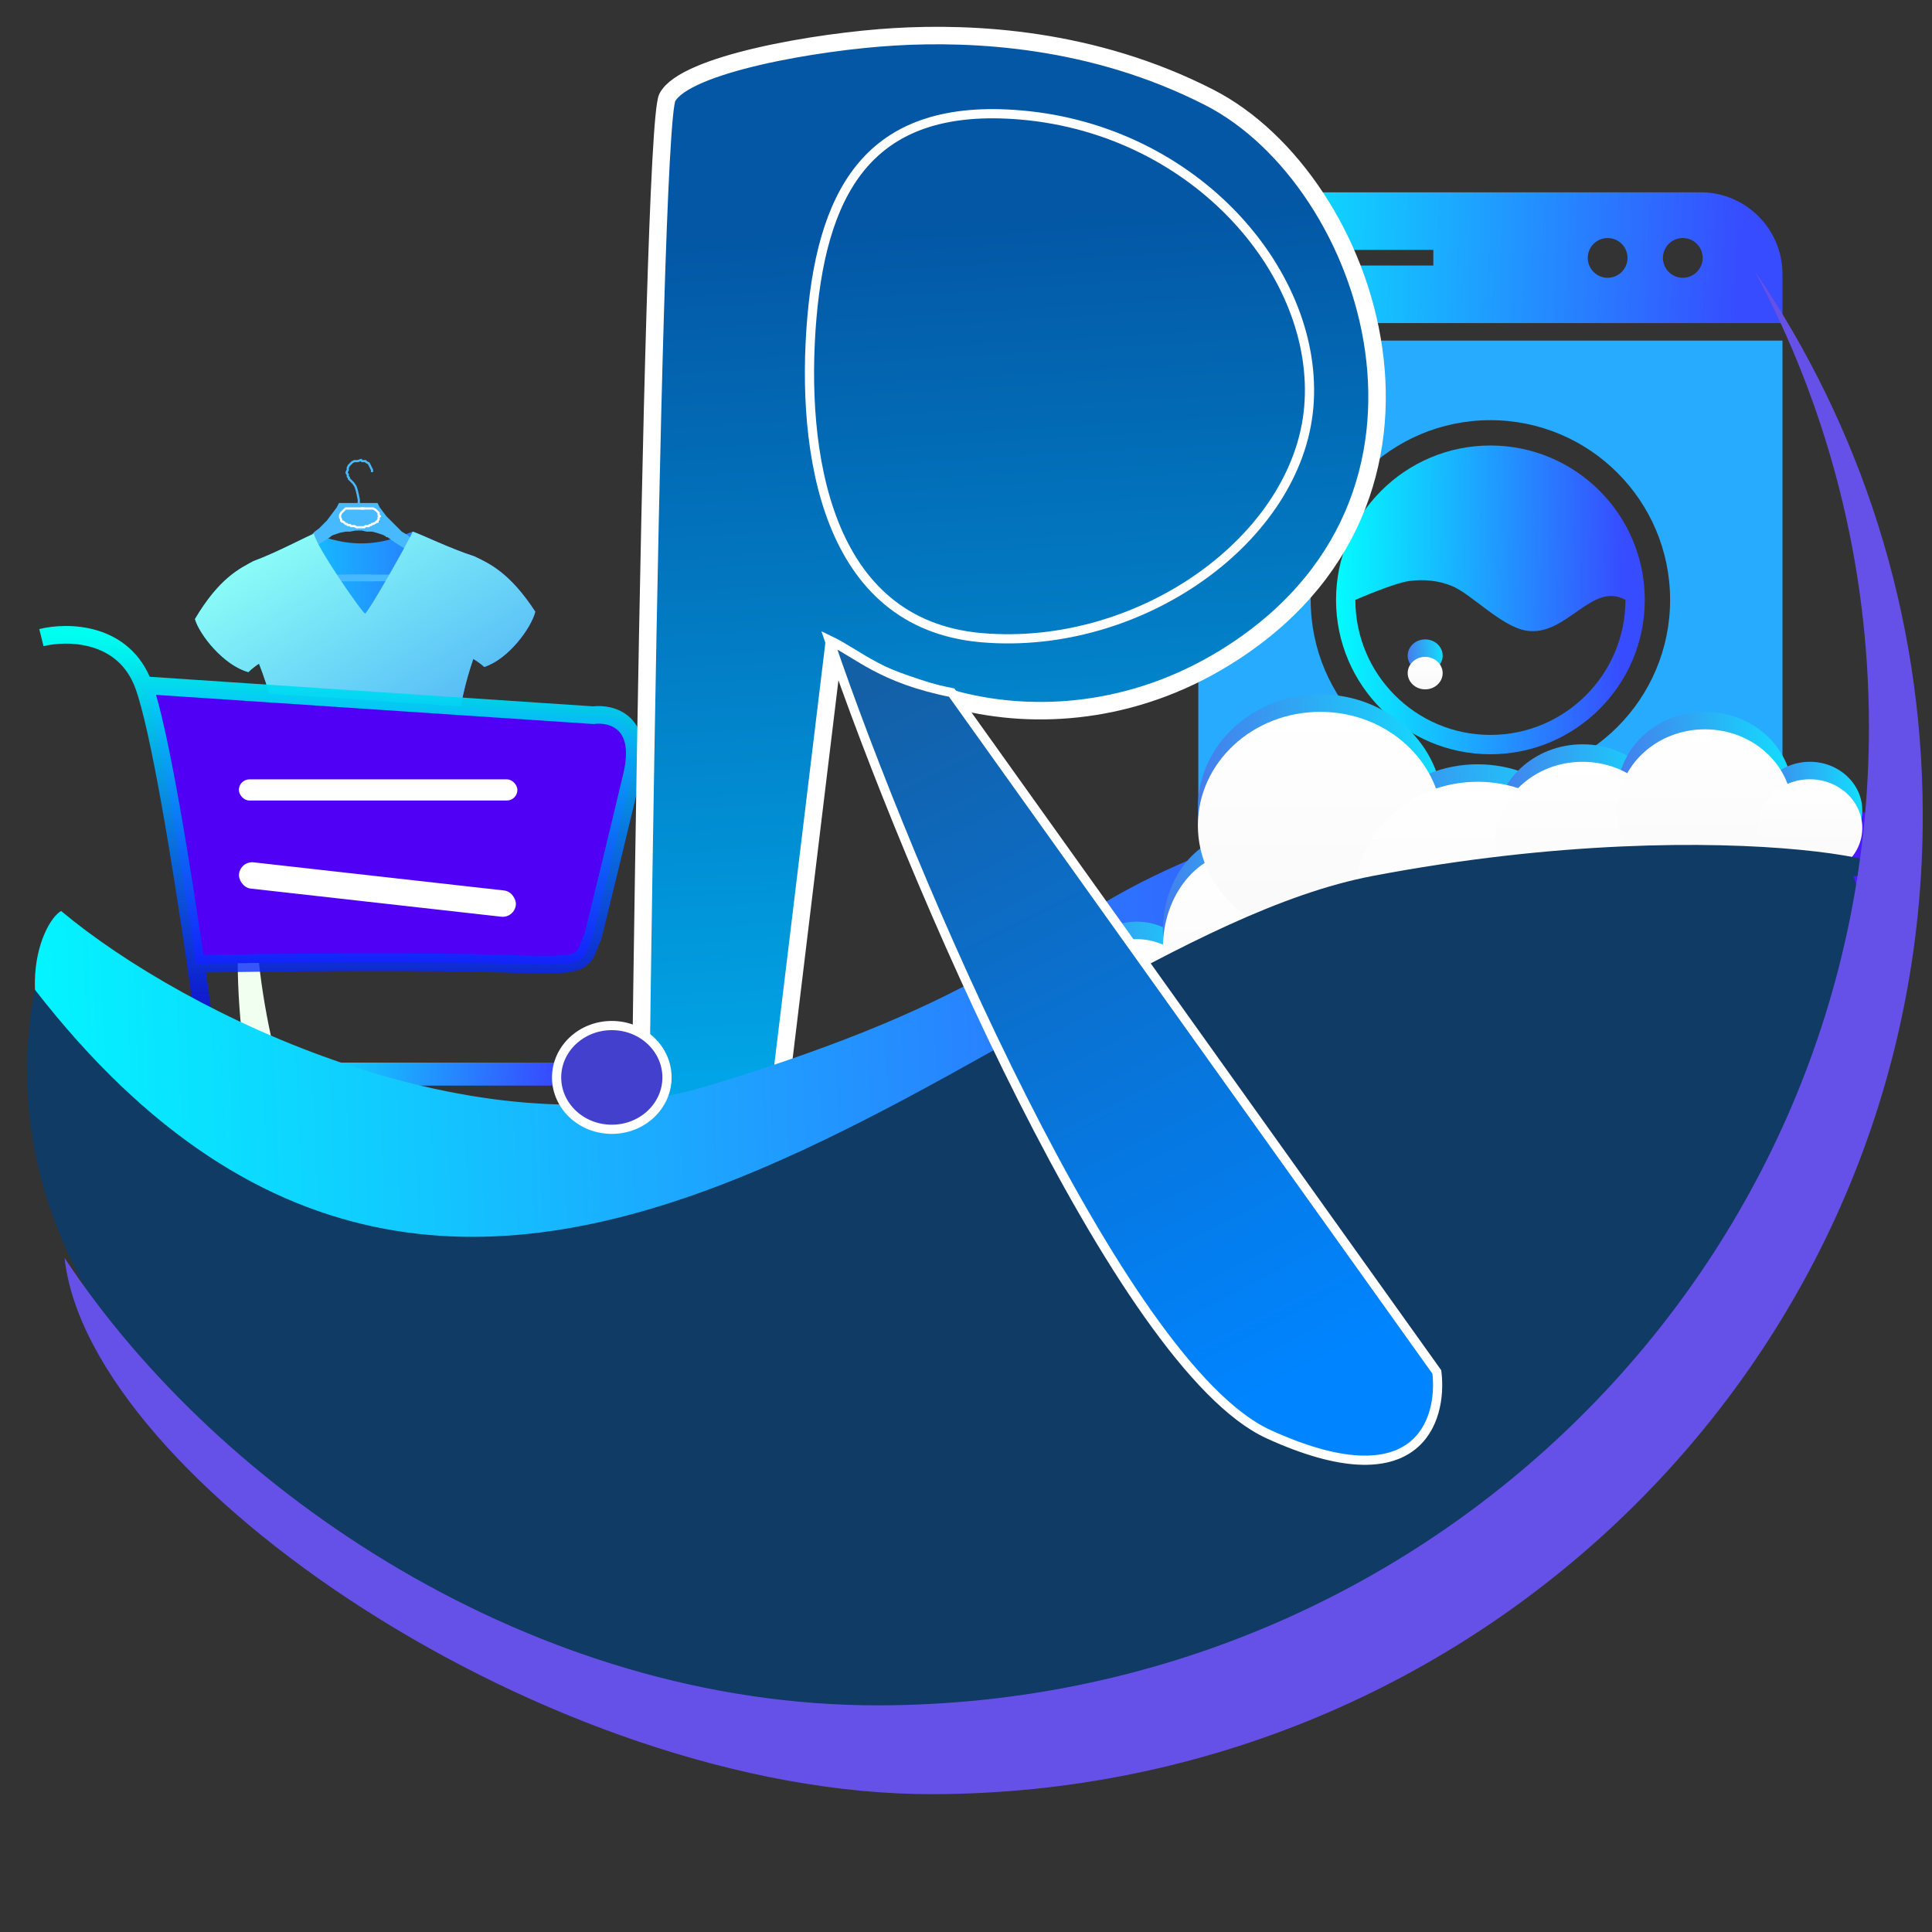     <svg width="420" height="420" viewBox="0 0 420 420" fill="none" xmlns="http://www.w3.org/2000/svg">
<rect x="0" y="0" width="420" height="420" fill="#333333" stroke="none"/>
<path fill-rule="evenodd" clip-rule="evenodd" d="M387.494 74.047H260.504V178.405C260.504 188.223 268.476 196.194 278.293 196.194H369.705C379.523 196.194 387.494 188.223 387.494 178.405V74.047ZM323.999 91.342C302.438 91.342 284.932 108.847 284.932 130.409C284.932 151.971 302.438 169.476 323.999 169.476C345.561 169.476 363.067 151.971 363.067 130.409C363.067 108.847 345.561 91.342 323.999 91.342Z" fill="#26ABFF"/>
<path fill-rule="evenodd" clip-rule="evenodd" d="M324.002 96.849C342.524 96.849 357.562 111.886 357.562 130.409C357.562 148.931 342.524 163.969 324.002 163.969C305.479 163.969 290.442 148.931 290.442 130.409C290.442 111.886 305.479 96.849 324.002 96.849ZM353.358 130.409C353.358 146.611 340.204 159.765 324.002 159.765C307.799 159.765 294.645 146.611 294.645 130.409C294.645 130.409 302.846 126.804 306.36 126.307C309.473 125.867 312.83 126.203 315.726 127.429C319.976 129.229 326.455 136.268 331.864 137.107C340.556 138.454 346.019 126.315 353.358 130.409Z" fill="url(#paint0_linear_1_7)"/>
<path fill-rule="evenodd" clip-rule="evenodd" d="M260.504 70.238H387.495V59.595C387.495 49.777 379.522 41.806 369.706 41.806H278.293C268.475 41.806 260.504 49.777 260.504 59.595V70.238ZM349.486 51.744C351.873 51.744 353.809 53.682 353.809 56.067C353.809 58.452 351.873 60.388 349.486 60.388C347.101 60.388 345.166 58.452 345.166 56.067C345.166 53.682 347.101 51.744 349.486 51.744ZM365.825 51.744C368.21 51.744 370.148 53.682 370.148 56.067C370.148 58.452 368.21 60.388 365.825 60.388C363.44 60.388 361.505 58.452 361.505 56.067C361.505 53.682 363.44 51.744 365.825 51.744ZM311.595 54.325H273.118V57.721H311.595V54.325Z" fill="url(#paint1_linear_1_7)"/>
<path d="M102.701 303.691C164.031 363.066 261.449 361.929 320.289 301.15C338.14 282.712 350.389 260.903 357.08 237.807C351.952 266.699 338.487 294.365 316.607 316.966C257.767 377.744 160.349 378.882 99.018 319.507C56.293 278.145 42.352 218.328 57.717 165.294C49.054 214.096 64.177 266.396 102.701 303.691Z" fill="#F1FFF0"/>
<rect x="58" y="231" width="66" height="5" fill="url(#paint2_linear_1_7)"/>
<path d="M68.263 116.036C66.907 116.48 60.221 120.11 55.119 121.975C52.244 123.537 47.704 125.585 42.39 134.583C43.388 138.007 48.628 144.637 53.993 146.104C54.84 145.284 55.745 144.619 56.311 144.267C64.858 166.265 58.904 177.01 55.311 193.886C63.72 197.725 73.929 198.905 80.793 198.756C87.656 198.607 99.39 196.694 106.038 192.784C101.716 176.081 95.302 165.604 102.885 143.256C103.467 143.583 104.399 144.207 105.281 144.99C110.577 143.292 115.525 136.441 116.373 132.977C110.673 124.218 106.049 122.369 103.109 120.933C97.93 119.292 91.093 115.955 89.72 115.57C88.663 115.892 84.427 118.011 79.078 118.127L79.078 118.125C79.066 118.126 79.054 118.126 79.042 118.127C79.029 118.127 79.017 118.127 79.005 118.127L79.005 118.129C73.657 118.245 69.333 116.311 68.263 116.036L68.263 116.036Z" fill="url(#paint3_linear_1_7)"/>
<path d="M75.365 124.917H95.729L95.969 124.677H96.208L96.448 124.437L96.688 124.198V123.719L96.927 123.479L96.688 123.24V123H96.448L95.969 122.76L95.729 122.521L94.771 122.281L93.573 121.562L91.896 121.083L89.979 120.125L87.823 119.167L85.906 117.969L84.229 116.771H83.99L83.75 116.531L83.271 116.292L82.552 116.052L81.833 115.812L80.875 115.573H79.677L78.719 115.333H78L77.521 109.344H82.073L82.552 110.302L83.271 111.26L83.99 112.219L84.948 113.177L85.667 113.896L86.625 114.854L87.344 115.573L88.542 116.292L89.74 117.25L91.417 118.208L93.094 118.927L95.01 119.885L96.927 120.604L98.365 121.323L99.323 121.562L99.802 121.802L100.042 122.042V122.281L100.281 122.521L100.521 122.76L100.76 123V123.24L101 123.479V123.958L100.76 124.437V124.917L100.521 125.156L100.042 125.635L99.562 125.875L99.083 126.115L98.604 126.354H74.646L75.365 124.917Z" fill="#47B9FF"/>
<path d="M80.875 102.635V102.156L80.635 101.677L80.396 101.198L80.156 100.719L79.677 100.479L79.438 100.24H78.719L78.479 100L77.76 100.24H77.042L76.562 100.479L76.323 100.719L75.844 101.198L75.604 101.677V102.156L75.365 102.635V102.875L75.604 103.115V103.594L75.844 103.833V104.073L76.083 104.312L76.323 104.552L76.562 104.792L76.802 105.031L77.281 105.75L77.521 106.469L77.76 107.427L78 108.625V110.062" stroke="#47B9FF" stroke-width="0.479"/>
<path d="M78.479 114.615H79.198L79.438 114.375H80.156L80.396 114.135H80.635L80.875 113.896H81.115L81.594 113.656L81.833 113.417H82.073V113.177L82.312 112.937V112.458L82.552 112.219L82.312 111.979V111.5L82.073 111.26L81.833 111.021L81.594 110.781L81.115 110.542H77.521" stroke="white" stroke-width="0.479"/>
<path d="M80.635 124.917H60.271L59.792 124.677H59.552L59.312 124.437L59.073 124.198V123H59.552V122.76H59.792L60.271 122.521L60.99 122.281L62.427 121.562L64.104 121.083L66.021 120.125L67.938 119.167L69.854 117.969L71.771 116.771L72.01 116.531L72.49 116.292L73.208 116.052L73.927 115.812L75.125 115.573H76.083L77.281 115.333H78L78.479 109.344H73.688L73.208 110.302L72.49 111.26L71.771 112.219L71.052 113.177L70.333 113.896L69.375 114.854L68.417 115.573L67.698 116.292L66.5 117.25L64.823 118.208L62.906 118.927L60.99 119.885L59.312 120.604L57.875 121.323L56.677 121.562L56.438 121.802L55.958 122.042L55.719 122.281L55.479 122.521L55.24 122.76V123L55 123.24V124.437L55.24 124.917L55.479 125.156L55.719 125.635L56.198 125.875L56.677 126.115L57.156 126.354H81.354L80.635 124.917Z" fill="#47B9FF"/>
<path d="M78.479 114.615H77.521L77.042 114.375H76.323L76.083 114.135H75.604L75.365 113.896H75.125L74.885 113.656L74.646 113.417H74.406L74.167 113.177V112.937L73.927 112.458V111.979L74.167 111.5L74.406 111.26L74.646 111.021L74.885 110.781L75.125 110.542H79.198" stroke="white" stroke-width="0.479"/>
<path d="M68.263 116.036C66.907 116.48 60.221 120.11 55.119 121.975C52.244 123.537 47.704 125.586 42.39 134.583C43.388 138.007 48.628 144.637 53.993 146.104C54.84 145.284 55.745 144.619 56.311 144.267C64.858 166.265 58.904 177.01 55.311 193.886C63.72 197.725 73.929 198.905 80.793 198.756C87.656 198.607 99.39 196.694 106.038 192.784C101.716 176.081 95.302 165.604 102.885 143.256C103.467 143.583 104.399 144.207 105.281 144.99C110.577 143.292 115.525 136.441 116.373 132.977C110.673 124.218 106.049 122.369 103.109 120.933C97.93 119.292 91.093 115.955 89.72 115.57C88.331 118.632 79.908 133.363 79.373 133.374C78.838 133.386 68.608 118.659 68.263 116.036Z" fill="url(#paint4_linear_1_7)"/>
<path d="M128.956 155.477L31.228 148.962C34.641 158.224 39.409 187.638 42.569 209.515C57.568 209.26 92.088 208.902 110.177 209.515C128.266 210.128 126.273 209.515 128.956 203.383C130.617 196.612 134.628 180.158 137.387 168.508C140.147 156.857 132.916 154.966 128.956 155.477Z" fill="#4F00F5"/>
<path d="M9 138.614C14.621 137.209 26.936 137.311 31.228 148.962M31.228 148.962L128.956 155.477C132.916 154.966 140.147 156.857 137.388 168.508C134.628 180.158 130.617 196.612 128.956 203.383C126.273 209.515 128.266 210.128 110.177 209.515C92.088 208.902 57.568 209.26 42.569 209.515M31.228 148.962C34.641 158.224 39.409 187.638 42.569 209.515M44.642 224.462C44.092 220.297 43.384 215.157 42.569 209.515" stroke="url(#paint5_linear_1_7)" stroke-width="3.832"/>
<rect x="51.924" y="169.426" width="60.553" height="4.599" rx="2.299" fill="white"/>
<rect x="52.283" y="187.145" width="60.553" height="5.738" rx="2.869" transform="rotate(6.41 52.283 187.145)" fill="white"/>
<path d="M145.071 21.184C141.27 28.398 138.5 300.704 138.5 300.704H161.855L181.181 141.061C188.783 144.862 187 146 208.479 152.329C225 156.5 246.267 155.299 266.292 142.962C321.819 108.753 298.129 39.218 262.903 21.184C237.54 8.2 211.5 7 194.5 8C177.5 9 148.872 13.971 145.071 21.184Z" fill="url(#paint6_linear_1_7)" stroke="white" stroke-width="3.801"/>
<path d="M284.518 88.507C283.294 102.777 274.199 116.044 261.004 125.398C247.816 134.746 230.635 140.107 213.434 138.632C196.436 137.174 186.624 127.157 181.319 113.803C175.99 100.387 175.247 83.657 176.496 69.085C177.746 54.517 181.186 42.838 188.196 35.143C195.156 27.503 205.805 23.615 221.915 24.996C260.215 28.281 286.973 59.876 284.518 88.507Z" stroke="white" stroke-width="2"/>
<path d="M153.922 236.047C103.749 251.251 40.525 220.843 13.284 198.037C8.85 200.571 -0.019 220.843 20.887 243.649C50.199 275.627 115.945 358.914 199.534 344.376C286.958 329.172 399.088 228.445 408.591 177.131C364.879 169.529 305.963 163.828 250.848 190.435C225.176 202.829 216.639 217.042 153.922 236.047Z" fill="url(#paint7_linear_1_7)"/>
<ellipse cx="292.717" cy="213.12" rx="17.105" ry="20.906" fill="url(#paint8_linear_1_7)"/>
<ellipse cx="247.105" cy="221.265" rx="17.105" ry="20.906" fill="url(#paint9_linear_1_7)"/>
<ellipse cx="269.911" cy="202.26" rx="17.105" ry="20.906" fill="url(#paint10_linear_1_7)"/>
<ellipse cx="287.015" cy="175.653" rx="26.607" ry="24.707" fill="url(#paint11_linear_1_7)"/>
<ellipse cx="321.224" cy="190.857" rx="26.607" ry="24.707" fill="url(#paint12_linear_1_7)"/>
<ellipse cx="344.031" cy="179.454" rx="19.005" ry="17.648" fill="url(#paint13_linear_1_7)"/>
<ellipse cx="370.638" cy="172.395" rx="19.005" ry="17.648" fill="url(#paint14_linear_1_7)"/>
<ellipse cx="393.444" cy="176.196" rx="11.403" ry="10.589" fill="url(#paint15_linear_1_7)"/>
<ellipse cx="288.916" cy="206.061" rx="9.503" ry="11.614" fill="url(#paint16_linear_1_7)"/>
<ellipse cx="309.821" cy="142.53" rx="3.801" ry="3.53" fill="url(#paint17_linear_1_7)"/>
<ellipse cx="292.717" cy="216.921" rx="17.105" ry="20.906" fill="url(#paint18_linear_1_7)"/>
<ellipse cx="247.105" cy="225.066" rx="17.105" ry="20.906" fill="url(#paint19_linear_1_7)"/>
<ellipse cx="269.911" cy="206.061" rx="17.105" ry="20.906" fill="url(#paint20_linear_1_7)"/>
<ellipse cx="287.015" cy="179.454" rx="26.607" ry="24.707" fill="url(#paint21_linear_1_7)"/>
<ellipse cx="321.224" cy="194.658" rx="26.607" ry="24.707" fill="url(#paint22_linear_1_7)"/>
<ellipse cx="344.031" cy="183.255" rx="19.005" ry="17.648" fill="url(#paint23_linear_1_7)"/>
<ellipse cx="370.638" cy="176.196" rx="19.005" ry="17.648" fill="url(#paint24_linear_1_7)"/>
<ellipse cx="393.444" cy="179.997" rx="11.403" ry="10.589" fill="url(#paint25_linear_1_7)"/>
<ellipse cx="288.916" cy="209.862" rx="9.503" ry="11.614" fill="url(#paint26_linear_1_7)"/>
<ellipse cx="309.821" cy="146.331" rx="3.801" ry="3.53" fill="url(#paint27_linear_1_7)"/>
<path d="M298.361 190.435C218.977 205.556 106.409 342.476 7.583 215.142C-13.323 323.471 163.425 405.193 264.152 365.282C361.231 326.817 419.994 239.848 402.889 190.435C431.397 190.435 378.182 175.231 298.361 190.435Z" fill="#0F3B64"/>
<path d="M312.357 298.256L206.887 150.564C191.5 147.5 186.699 142.222 180.28 139.161C197.516 189.9 243.36 296.978 275.753 311.773C308.147 326.569 313.653 308.927 312.357 298.256Z" fill="url(#paint28_linear_1_7)" stroke="white" stroke-width="2"/>
<path d="M145 234.222C145 240.398 139.682 245.5 133 245.5C126.318 245.5 121 240.398 121 234.222C121 228.047 126.318 222.944 133 222.944C139.682 222.944 145 228.047 145 234.222Z" fill="#4340CE" stroke="white" stroke-width="2"/>
<path d="M191.1 370.728C310.2 370.472 406.545 275.059 406.292 157.617C406.216 121.988 397.258 88.425 381.488 58.961C404.458 92.682 417.897 133.251 417.991 176.923C418.243 294.365 321.899 389.779 202.798 390.035C119.83 390.213 19.284 321.697 14.033 273.464C47.842 324.651 116.289 370.889 191.1 370.728Z" fill="#6651E8"/>
<defs>
<linearGradient id="paint0_linear_1_7" x1="290.442" y1="-10.543" x2="354.537" y2="-9.917" gradientUnits="userSpaceOnUse">
<stop stop-color="#02FFFF"/>
<stop offset="1" stop-color="#374BFF"/>
</linearGradient>
<linearGradient id="paint1_linear_1_7" x1="260.504" y1="-3.683" x2="381.554" y2="1.602" gradientUnits="userSpaceOnUse">
<stop stop-color="#02FFFF"/>
<stop offset="1" stop-color="#374BFF"/>
</linearGradient>
<linearGradient id="paint2_linear_1_7" x1="58" y1="223" x2="120" y2="231" gradientUnits="userSpaceOnUse">
<stop stop-color="#02FFFF"/>
<stop offset="1" stop-color="#374BFF"/>
</linearGradient>
<linearGradient id="paint3_linear_1_7" x1="39.118" y1="-16.117" x2="109.782" y2="-17.035" gradientUnits="userSpaceOnUse">
<stop stop-color="#02FFFF"/>
<stop offset="1" stop-color="#374BFF"/>
</linearGradient>
<linearGradient id="paint4_linear_1_7" x1="104.677" y1="196.726" x2="56.027" y2="119.12" gradientUnits="userSpaceOnUse">
<stop stop-color="#308BF6"/>
<stop offset="1" stop-color="#8CFEF7"/>
</linearGradient>
<linearGradient id="paint5_linear_1_7" x1="73.5" y1="138" x2="73.5" y2="224.462" gradientUnits="userSpaceOnUse">
<stop stop-color="#00FFF0"/>
<stop offset="1" stop-color="#0500FE" stop-opacity="0.75"/>
</linearGradient>
<linearGradient id="paint6_linear_1_7" x1="207.788" y1="47.936" x2="222.992" y2="300.704" gradientUnits="userSpaceOnUse">
<stop stop-color="#0357A5"/>
<stop offset="1" stop-color="#00C2FF"/>
</linearGradient>
<linearGradient id="paint7_linear_1_7" x1="-11.422" y1="211.341" x2="448.501" y2="194.236" gradientUnits="userSpaceOnUse">
<stop stop-color="#00FFFF"/>
<stop offset="1" stop-color="#5200FF"/>
</linearGradient>
<linearGradient id="paint8_linear_1_7" x1="273.009" y1="206.848" x2="311.216" y2="205.04" gradientUnits="userSpaceOnUse">
<stop stop-color="#4976EA"/>
<stop offset="1" stop-color="#10E2FF"/>
</linearGradient>
<linearGradient id="paint9_linear_1_7" x1="227.397" y1="214.993" x2="265.604" y2="213.185" gradientUnits="userSpaceOnUse">
<stop stop-color="#4976EA"/>
<stop offset="1" stop-color="#10E2FF"/>
</linearGradient>
<linearGradient id="paint10_linear_1_7" x1="250.203" y1="195.988" x2="288.41" y2="194.18" gradientUnits="userSpaceOnUse">
<stop stop-color="#4976EA"/>
<stop offset="1" stop-color="#10E2FF"/>
</linearGradient>
<linearGradient id="paint11_linear_1_7" x1="256.359" y1="168.241" x2="315.694" y2="164.544" gradientUnits="userSpaceOnUse">
<stop stop-color="#4976EA"/>
<stop offset="1" stop-color="#10E2FF"/>
</linearGradient>
<linearGradient id="paint12_linear_1_7" x1="290.568" y1="183.445" x2="349.904" y2="179.748" gradientUnits="userSpaceOnUse">
<stop stop-color="#4976EA"/>
<stop offset="1" stop-color="#10E2FF"/>
</linearGradient>
<linearGradient id="paint13_linear_1_7" x1="322.133" y1="174.159" x2="364.516" y2="171.519" gradientUnits="userSpaceOnUse">
<stop stop-color="#4976EA"/>
<stop offset="1" stop-color="#10E2FF"/>
</linearGradient>
<linearGradient id="paint14_linear_1_7" x1="348.741" y1="167.1" x2="391.123" y2="164.46" gradientUnits="userSpaceOnUse">
<stop stop-color="#4976EA"/>
<stop offset="1" stop-color="#10E2FF"/>
</linearGradient>
<linearGradient id="paint15_linear_1_7" x1="380.306" y1="173.019" x2="405.735" y2="171.435" gradientUnits="userSpaceOnUse">
<stop stop-color="#4976EA"/>
<stop offset="1" stop-color="#10E2FF"/>
</linearGradient>
<linearGradient id="paint16_linear_1_7" x1="277.967" y1="202.577" x2="299.193" y2="201.572" gradientUnits="userSpaceOnUse">
<stop stop-color="#4976EA"/>
<stop offset="1" stop-color="#10E2FF"/>
</linearGradient>
<linearGradient id="paint17_linear_1_7" x1="305.442" y1="141.471" x2="313.918" y2="140.943" gradientUnits="userSpaceOnUse">
<stop stop-color="#4976EA"/>
<stop offset="1" stop-color="#10E2FF"/>
</linearGradient>
<linearGradient id="paint18_linear_1_7" x1="292.717" y1="196.015" x2="292.717" y2="237.827" gradientUnits="userSpaceOnUse">
<stop stop-color="white"/>
<stop offset="1" stop-color="#F9F9F9"/>
</linearGradient>
<linearGradient id="paint19_linear_1_7" x1="247.105" y1="204.16" x2="247.105" y2="245.972" gradientUnits="userSpaceOnUse">
<stop stop-color="white"/>
<stop offset="1" stop-color="#F9F9F9"/>
</linearGradient>
<linearGradient id="paint20_linear_1_7" x1="269.911" y1="185.155" x2="269.911" y2="226.966" gradientUnits="userSpaceOnUse">
<stop stop-color="white"/>
<stop offset="1" stop-color="#F9F9F9"/>
</linearGradient>
<linearGradient id="paint21_linear_1_7" x1="287.015" y1="154.747" x2="287.015" y2="204.16" gradientUnits="userSpaceOnUse">
<stop stop-color="white"/>
<stop offset="1" stop-color="#F9F9F9"/>
</linearGradient>
<linearGradient id="paint22_linear_1_7" x1="321.224" y1="169.951" x2="321.224" y2="219.364" gradientUnits="userSpaceOnUse">
<stop stop-color="white"/>
<stop offset="1" stop-color="#F9F9F9"/>
</linearGradient>
<linearGradient id="paint23_linear_1_7" x1="344.031" y1="165.607" x2="344.031" y2="200.902" gradientUnits="userSpaceOnUse">
<stop stop-color="white"/>
<stop offset="1" stop-color="#F9F9F9"/>
</linearGradient>
<linearGradient id="paint24_linear_1_7" x1="370.638" y1="158.548" x2="370.638" y2="193.843" gradientUnits="userSpaceOnUse">
<stop stop-color="white"/>
<stop offset="1" stop-color="#F9F9F9"/>
</linearGradient>
<linearGradient id="paint25_linear_1_7" x1="393.444" y1="169.408" x2="393.444" y2="190.585" gradientUnits="userSpaceOnUse">
<stop stop-color="white"/>
<stop offset="1" stop-color="#F9F9F9"/>
</linearGradient>
<linearGradient id="paint26_linear_1_7" x1="288.916" y1="198.248" x2="288.916" y2="221.476" gradientUnits="userSpaceOnUse">
<stop stop-color="white"/>
<stop offset="1" stop-color="#F9F9F9"/>
</linearGradient>
<linearGradient id="paint27_linear_1_7" x1="309.821" y1="142.801" x2="309.821" y2="149.86" gradientUnits="userSpaceOnUse">
<stop stop-color="white"/>
<stop offset="1" stop-color="#F9F9F9"/>
</linearGradient>
<linearGradient id="paint28_linear_1_7" x1="193.054" y1="147.63" x2="272.31" y2="303.611" gradientUnits="userSpaceOnUse">
<stop stop-color="#1360A7"/>
<stop offset="1" stop-color="#0084FF"/>
</linearGradient>
</defs>
</svg>
